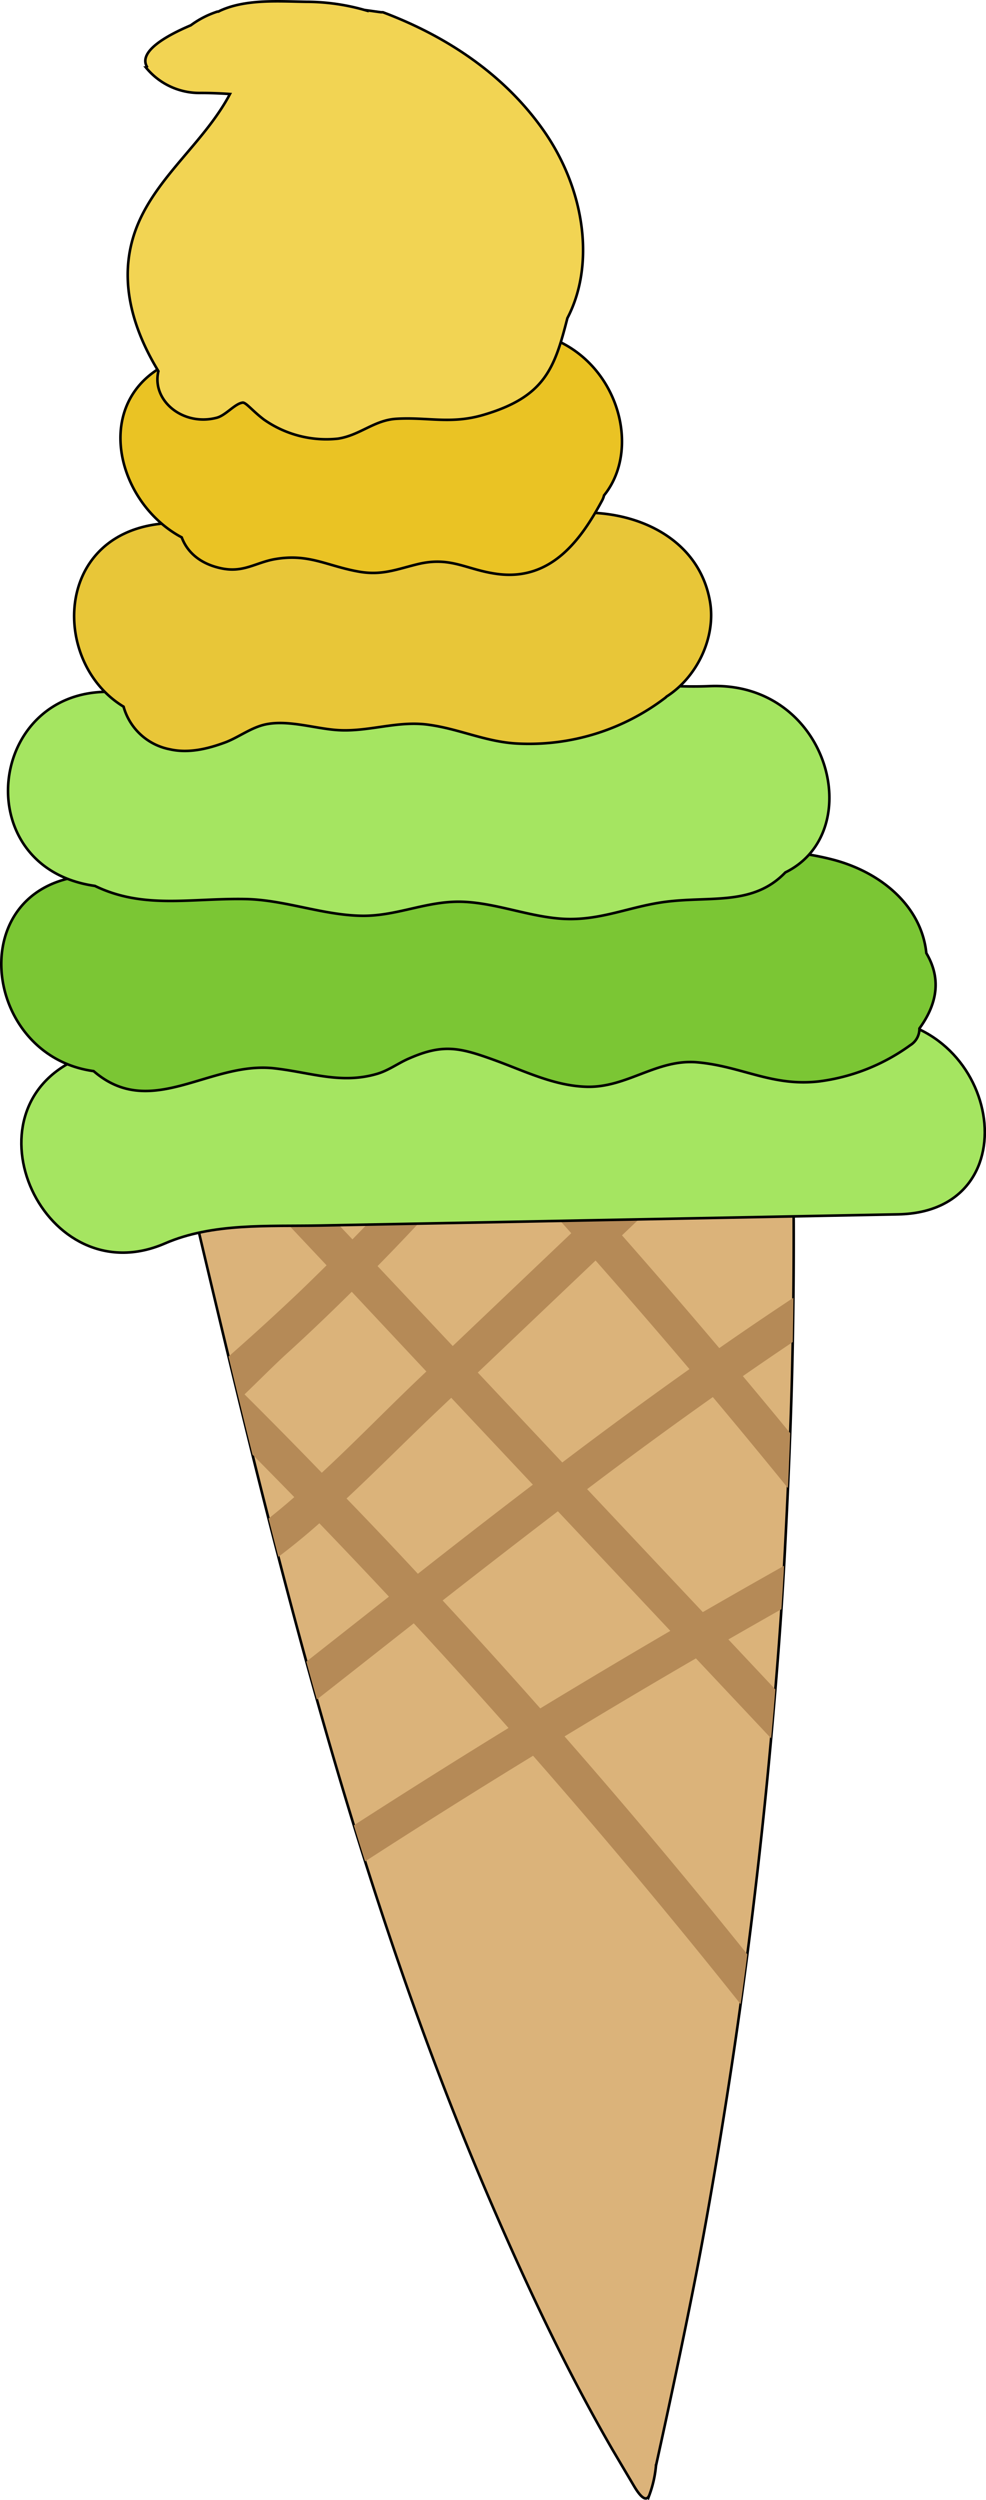 <svg id="Layer_1" data-name="Layer 1" xmlns="http://www.w3.org/2000/svg" xmlns:xlink="http://www.w3.org/1999/xlink" viewBox="0 0 190.72 483.5"><defs><style>.cls-1{fill:none;}.cls-2{fill:#dbb37a;}.cls-2,.cls-5,.cls-6,.cls-7,.cls-8,.cls-9{stroke:#000;stroke-miterlimit:10;stroke-width:0.5px;}.cls-3{clip-path:url(#clip-path);}.cls-4{fill:#b58a57;}.cls-5{fill:#a5e561;}.cls-6{fill:#7bc634;}.cls-7{fill:#e8c638;}.cls-8{fill:#eac324;}.cls-9{fill:#f2d453;}</style><clipPath id="clip-path" transform="translate(-53.97 -8.75)"><path class="cls-1" d="M180.85,485.71c0-.11,0-.22,0-.34l0,.29c2.54-11.53,5-23.06,7.3-34.66s4.33-23.5,6.2-35.3,3.54-23.62,5-35.47,2.74-23.72,3.81-35.61,2-23.81,2.62-35.73,1.15-23.87,1.43-35.81.35-23.91.23-35.87l0-2.69c0-2.46-2.81-2.76-4.31-1.45a5.13,5.13,0,0,0-2.21-.32q-42,2.42-84.13,3a5,5,0,0,0-5,4.15,91.93,91.93,0,0,1-9.86-1.15,5.49,5.49,0,0,0-6.09,3.32c-1.77-1-4.54,0-4,2.45,5.09,21.54,10.21,43.07,15.76,64.5s11.57,43,18.4,64.14,14.45,42,23.28,62.37c4.62,10.66,9.46,21.24,14.77,31.59,2.66,5.17,5.43,10.29,8.34,15.32q2,3.39,4,6.76c.44.74,2.37,4.22,3.2,2.07A22,22,0,0,0,180.85,485.71Z"/></clipPath></defs><title>icecreamLemon</title><path class="cls-2" d="M180.85,485.71c0-.11,0-.22,0-.34l0,.29c2.54-11.53,5-23.06,7.3-34.66s4.33-23.5,6.2-35.3,3.54-23.62,5-35.47,2.74-23.72,3.81-35.61,2-23.81,2.62-35.73,1.15-23.87,1.43-35.81.35-23.91.23-35.87l0-2.69c0-2.46-2.81-2.76-4.31-1.45a5.13,5.13,0,0,0-2.21-.32q-42,2.42-84.13,3a5,5,0,0,0-5,4.15,91.93,91.93,0,0,1-9.86-1.15,5.49,5.49,0,0,0-6.09,3.32c-1.77-1-4.54,0-4,2.45,5.09,21.54,10.21,43.07,15.76,64.5s11.57,43,18.4,64.14,14.45,42,23.28,62.37c4.62,10.66,9.46,21.24,14.77,31.59,2.66,5.17,5.43,10.29,8.34,15.32q2,3.39,4,6.76c.44.74,2.37,4.22,3.2,2.07A22,22,0,0,0,180.85,485.71Z" transform="translate(-53.97 -8.75)"/><g class="cls-3"><path class="cls-4" d="M232.89,318.64q-17.19-22.23-35.23-43.74c9.27-6.44,18.67-12.67,28.28-18.6,3.86-2.38.32-8.49-3.57-6.09-9.94,6.13-19.68,12.59-29.27,19.27q-9.3-11-18.82-21.81l3.24-3.08c3.3-3.14-1.7-8.13-5-5l-2.95,2.81q-7.25-8.16-14.61-16.21c-3.08-3.35-8.07,1.65-5,5q7.32,8,14.51,16.07l-22.93,21.82L127,253.62q8-8.13,15.52-16.65c3-3.39-2-8.4-5-5q-7.49,8.43-15.38,16.48l-12-12.73c-3.12-3.32-8.11,1.68-5,5l12,12.75c-1.79,1.77-3.59,3.54-5.41,5.28q-6.45,6.12-13.14,12c-.81.7-1.71,1.55-2.66,2.45-4.66-4.58-9.34-9.16-14.07-13.68-3.28-3.13-8.28,1.85-5,5,4.66,4.45,9.27,9,13.86,13.48-3.66,3.17-7.67,5.95-11.35,6.15-4.52.25-4.55,7.31,0,7.06,5.84-.31,11.44-3.76,16.58-8q7.53,7.48,14.94,15.09a116.61,116.61,0,0,1-13.8,10.45c-3.83,2.43-.29,8.54,3.56,6.1a123.55,123.55,0,0,0,15.09-11.49q6.78,7.05,13.46,14.19c-10.57,8.31-21.11,16.65-31.7,24.86-3.59,2.78,1.44,7.75,5,5,10.52-8.17,21-16.44,31.5-24.7q9.27,10,18.33,20.24-23.68,14.55-46.86,29.9c-3.77,2.5-.24,8.62,3.56,6.1q23.74-15.76,48.05-30.63,21.5,24.53,41.77,50.09c2.82,3.56,7.79-1.46,5-5q-19.74-24.93-40.68-48.83,12.63-7.67,25.41-15.09l29.46,31.34c3.12,3.31,8.11-1.69,5-5l-28.18-30q12-6.9,24.08-13.6,4.49,5.68,8.92,11.41C230.67,327.22,235.64,322.19,232.89,318.64Zm-63.72-66.1q9.18,10.41,18.16,21-12.44,8.83-24.6,18.06l-16.34-17.39Zm-67.9,25.89c3-2.89,5.85-5.78,8.4-8.09,4.21-3.82,8.3-7.76,12.34-11.75L136.44,274l-1.23,1.17c-6.31,6-12.51,12.4-19,18.42Q108.8,285.92,101.27,278.43ZM121,298.57c5.66-5.28,11.13-10.8,16.68-16.09l3.57-3.39,15.79,16.8q-11.17,8.53-22.24,17.24Q128,305.8,121,298.57Zm37.46,40.58q-9.31-10.53-18.87-20.86,11.1-8.69,22.29-17.25l21.75,23.13Q171,331.55,158.49,339.15Zm31.44-18.62-22.36-23.77q12-9.09,24.31-17.81,11.49,13.69,22.64,27.68Q202.16,313.47,189.93,320.53Z" transform="translate(-53.97 -8.75)"/></g><path class="cls-5" d="M221.22,205.65l-79.11,1.53c-23.35.46-51.77-2.94-72.9,6.26-23.07,10.05-6.62,45.93,16.68,35.79,9.25-4,19.86-3.26,30.15-3.46l37.23-.72,74.46-1.44C254,243.1,247.42,205.14,221.22,205.65Z" transform="translate(-53.97 -8.75)"/><path class="cls-6" d="M233.15,193.09c-.92-9-8.65-15.65-18.15-18.1-12-3.09-23.4-1.4-35.12.18-11.43,1.53-21.93-.77-33.46-1.53-25.21-1.68-50.78,2.42-75.61,4.45-24.17,2-20.35,34.88,1.27,37.82,11.06,9.58,22.39-1.95,34.93-.54,7.07.79,12.89,3.12,19.89,1.07,2.29-.67,4.12-2.1,6.25-3,6.59-2.88,9.79-2.08,16.6.39,5.81,2.12,11.48,4.95,17.73,5.11,7.81.19,13.57-5.43,21.4-4.73,8.64.78,14.5,4.75,23.58,3.68a38.22,38.22,0,0,0,17.59-7,3.71,3.71,0,0,0,1.76-3.23C235,203.27,236.27,198.35,233.15,193.09Z" transform="translate(-53.97 -8.75)"/><path class="cls-5" d="M191.21,141.45c-9.92.43-20.16-1.42-30.17-1.68a263,263,0,0,0-27.54,1c-18.53,1.47-37,4-55.88,1.94-25.93-2.87-30.74,33.78-5.29,37.38,9.37,4.54,18.41,2.36,29,2.54,7.7.12,15.08,3.16,22.75,3.24,6.95.06,12.77-3.09,19.86-2.69,6.38.35,12.61,2.92,19,3.28,7.25.39,12.92-2.44,19.89-3.31,8.81-1.1,16.85.79,23.05-5.67C222,169.58,214.2,140.46,191.21,141.45Z" transform="translate(-53.97 -8.75)"/><path class="cls-7" d="M191.31,125.14c-1.91-11.24-12.38-17-23.47-17.24-27.86-.67-55.69-1.14-83.1,2.18-20.48,2.48-20.68,27-6.87,35.34a11.56,11.56,0,0,0,8.95,8.25c3.72.85,7.53-.15,10.81-1.37,2.57-1,4.94-2.85,7.68-3.44,4.27-.92,9.3.72,13.62,1.07,6.14.51,11.83-1.89,18-1,5.93.81,11.09,3.34,17.17,3.63a43.43,43.43,0,0,0,28.57-8.87c.1-.07.16-.16.25-.23C189,139.56,192.45,131.8,191.31,125.14Z" transform="translate(-53.97 -8.75)"/><path class="cls-8" d="M151.14,72.73c-19.84,1-43.63-1.12-62.1,5.27-17.9,6.2-13.35,27.53.08,34.68,1.07,2.88,3.59,5.15,7.71,6s6.42-1,10-1.73c6.79-1.28,10.26,1.25,16.56,2.36,4.42.78,7.26-.44,11.3-1.43,6.51-1.59,9.41,1.07,15.48,1.88,10.54,1.4,16.27-6.8,20.26-14.2a4.06,4.06,0,0,0,.38-1C179.62,93.67,171.14,71.75,151.14,72.73Z" transform="translate(-53.97 -8.75)"/><path class="cls-9" d="M158.94,33.74c-7.56-10.65-18.61-18-30.9-22.62l-.37,0-3.19-.44A41.22,41.22,0,0,0,113.19,9.1c-5.27-.08-11.77-.58-16.77,1.78l-.19.11L96,11a17.94,17.94,0,0,0-5.12,2.64c-4.91,2.08-10.12,5.11-8.5,8l-.17.18a13.34,13.34,0,0,0,10.62,4.91c1.82,0,3.71.07,5.62.2-4.76,9-13.51,15.46-17.59,24.67-4.29,9.7-1.86,19.72,3.75,28.94-1.35,5.67,4.74,10.73,11.3,9,1.73-.46,3.52-2.75,5-2.92.62-.08,1.88,1.59,4.13,3.29a21,21,0,0,0,14.3,3.68c4.25-.65,7-3.58,11.27-3.84,6.07-.37,10.53,1.09,16.8-.74,11.93-3.48,13.83-9,16.31-18.73C169.08,60.05,167.24,45.42,158.94,33.74Z" transform="translate(-53.97 -8.75)"/></svg>